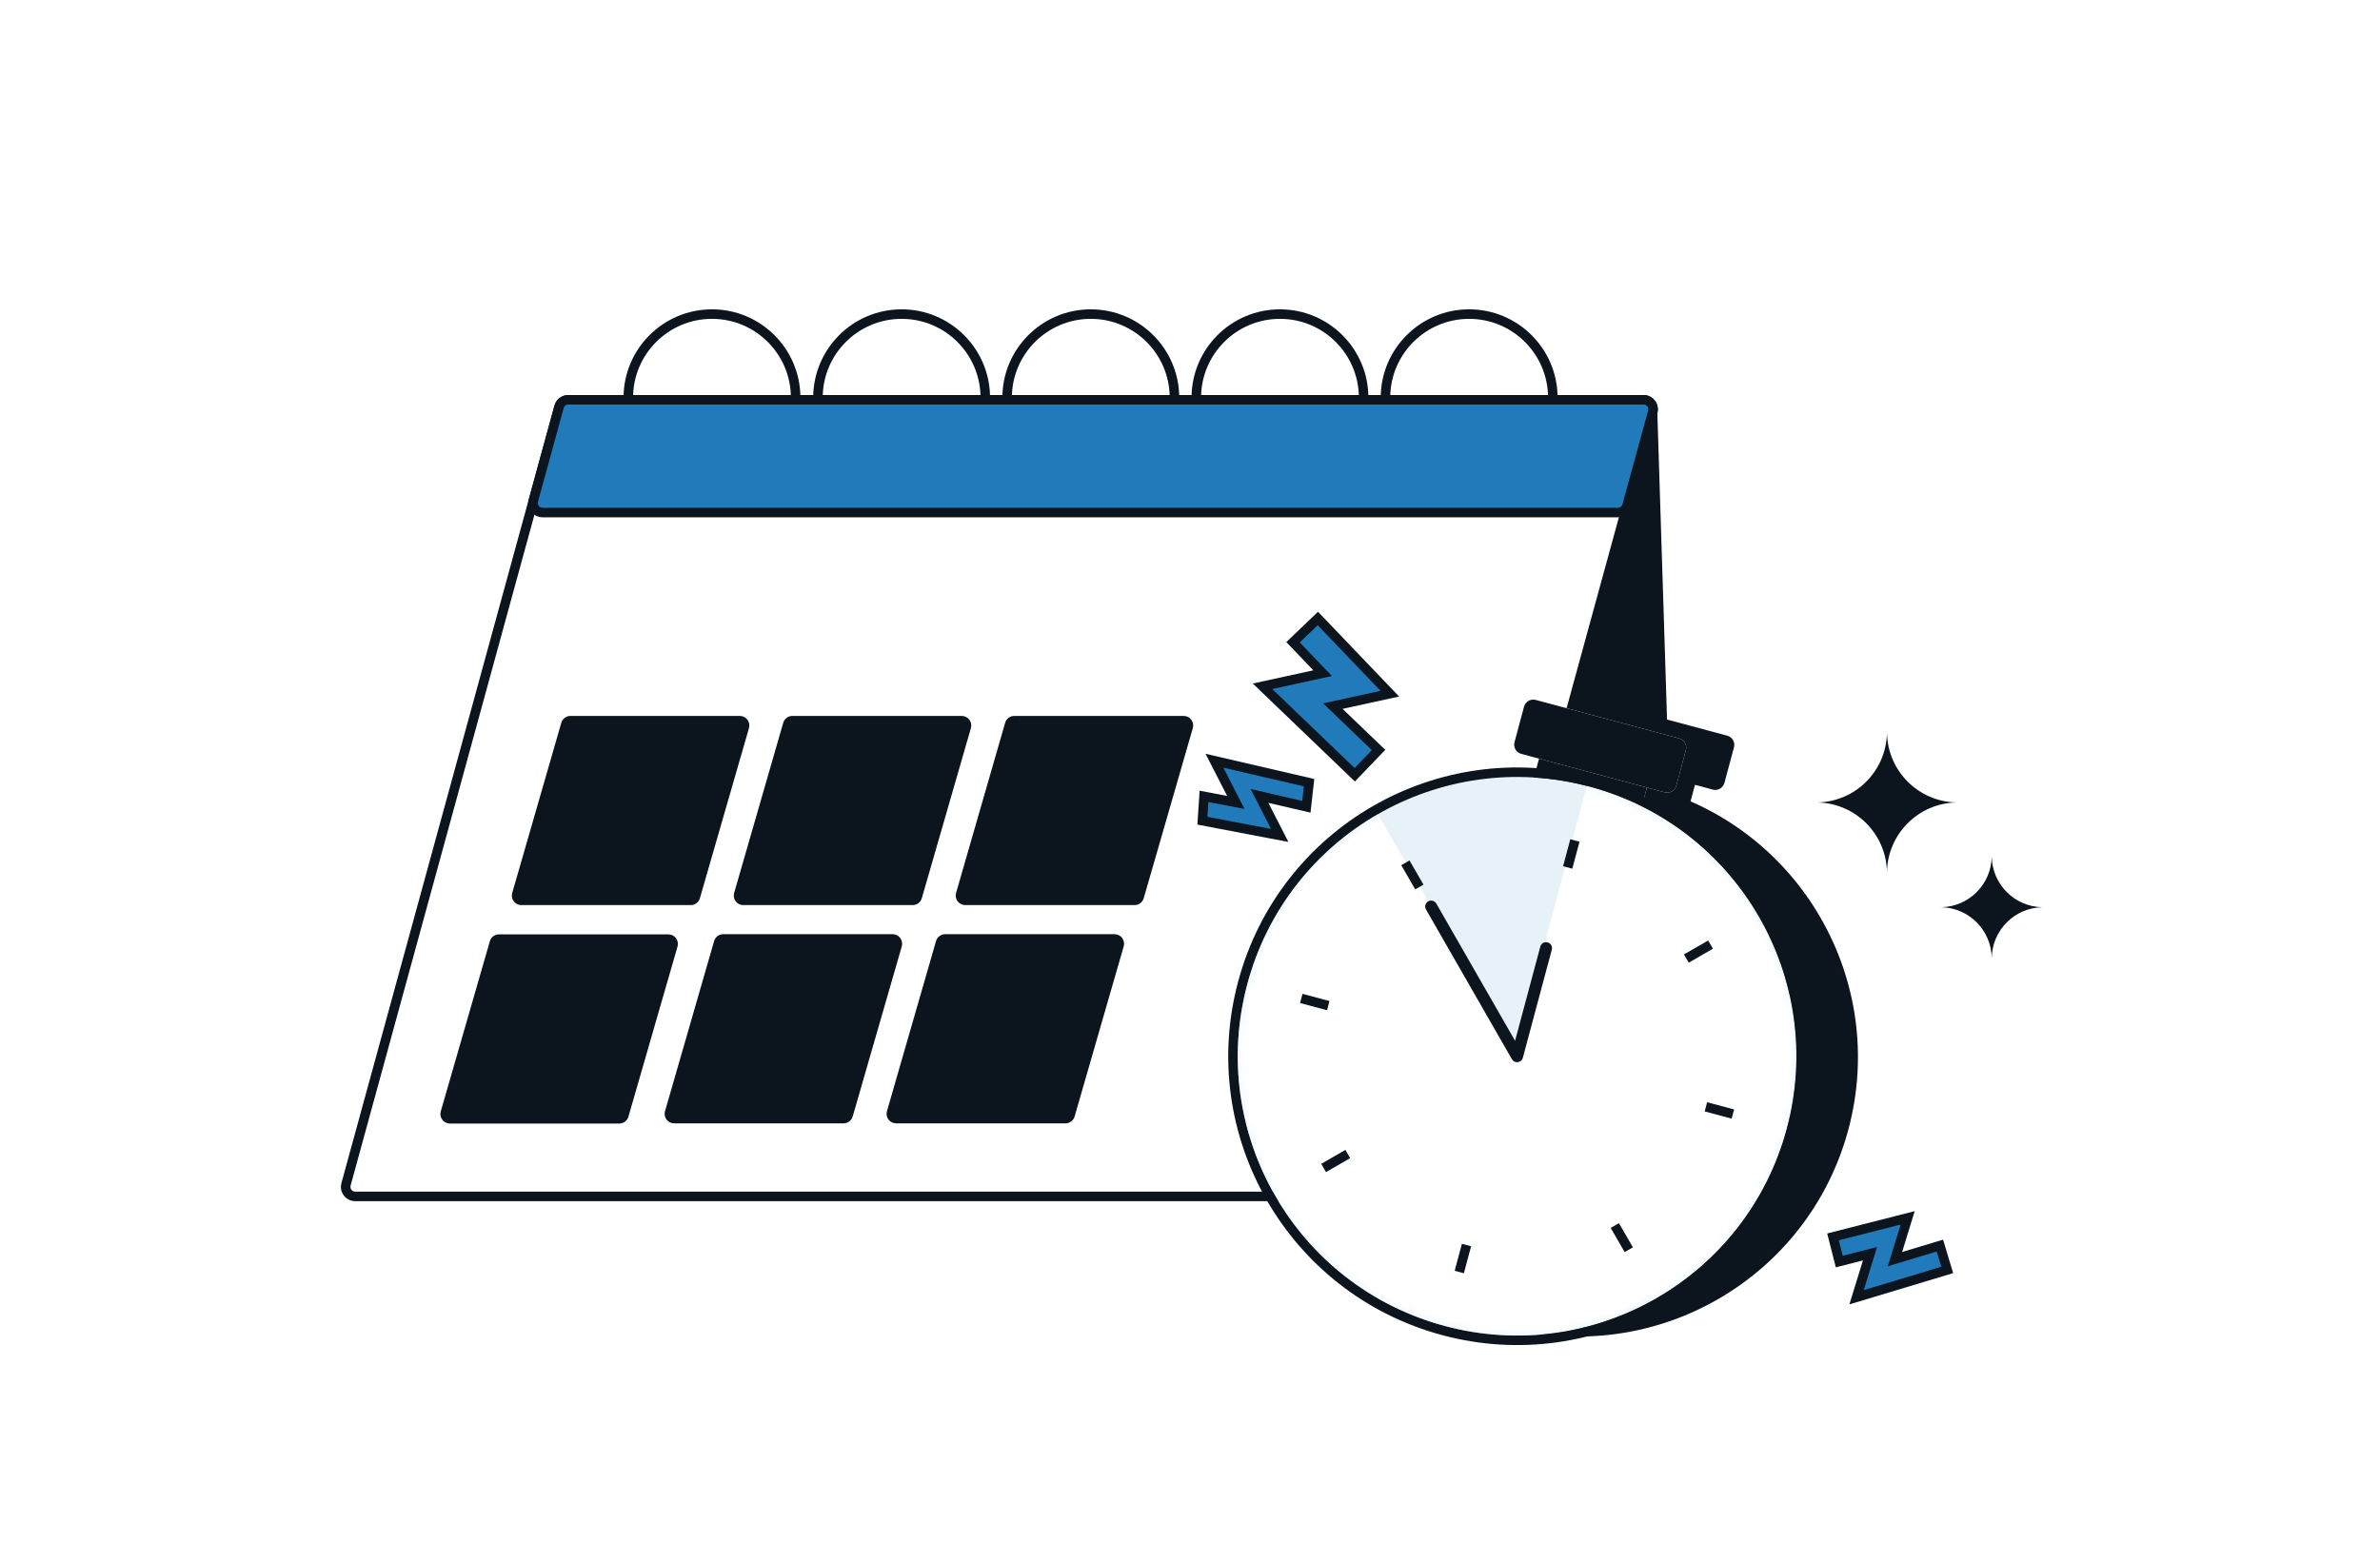 <svg width="300" height="197" viewBox="0 0 300 197" fill="none" xmlns="http://www.w3.org/2000/svg">
<rect width="300" height="197" fill="white"/>
<path d="M181.004 150.753H211.711L208.06 53.766L181.004 150.753Z" fill="#0C151D"/>
<path d="M208.328 51.912L181.471 149.939C181.328 150.46 180.854 150.821 180.314 150.821H44.773C43.981 150.821 43.406 150.068 43.615 149.304L70.472 51.277C70.615 50.756 71.088 50.395 71.629 50.395H207.17C207.962 50.395 208.537 51.148 208.328 51.912Z" fill="white"/>
<path fillRule="evenodd" clipRule="evenodd" d="M207.171 50.997C207.567 50.997 207.854 51.374 207.749 51.755L180.893 149.782C180.821 150.043 180.584 150.224 180.314 150.224H44.773C44.377 150.224 44.089 149.847 44.194 149.465L71.051 51.438C71.122 51.178 71.359 50.997 71.629 50.997H207.171ZM208.907 52.072C209.221 50.927 208.358 49.797 207.171 49.797H71.629C70.819 49.797 70.108 50.339 69.893 51.121L43.037 149.148C42.723 150.294 43.585 151.424 44.773 151.424H180.314C181.125 151.424 181.836 150.882 182.05 150.099L208.907 52.072Z" fill="#0C151D"/>
<path d="M208.327 51.912L205.087 63.727C204.944 64.249 204.47 64.61 203.93 64.61H68.388C67.597 64.61 67.022 63.857 67.231 63.093L70.471 51.277C70.614 50.756 71.088 50.395 71.628 50.395H207.169C207.961 50.395 208.536 51.148 208.327 51.912Z" fill="#217BBB"/>
<path fillRule="evenodd" clipRule="evenodd" d="M207.171 50.997C207.567 50.997 207.854 51.374 207.749 51.755L204.51 63.571C204.438 63.832 204.201 64.013 203.931 64.013H68.39C67.994 64.013 67.706 63.636 67.811 63.254L71.051 51.438C71.122 51.178 71.359 50.997 71.629 50.997H207.171ZM208.907 52.073C209.221 50.927 208.359 49.797 207.171 49.797H71.629C70.819 49.797 70.108 50.339 69.894 51.121L66.654 62.937C66.34 64.082 67.202 65.213 68.39 65.213H203.931C204.742 65.213 205.452 64.671 205.667 63.889L208.907 52.073Z" fill="#0C151D"/>
<path fillRule="evenodd" clipRule="evenodd" d="M212.037 150.806L208.907 52.018L207.707 52.056L210.837 150.844L212.037 150.806Z" fill="#0C151D"/>
<path d="M150.354 91.787C150.575 91.019 149.999 90.254 149.201 90.254H127.853C127.318 90.254 126.848 90.608 126.7 91.121L120.514 112.567C120.292 113.334 120.868 114.1 121.667 114.1H143.014C143.549 114.1 144.019 113.746 144.167 113.232L150.354 91.787Z" fill="#E6F2F7"/>
<path fillRule="evenodd" clipRule="evenodd" d="M127.853 91.454L149.201 91.454L143.014 112.9H121.667L127.853 91.454ZM149.201 90.254C149.999 90.254 150.575 91.019 150.354 91.787L144.167 113.232C144.019 113.746 143.549 114.1 143.014 114.1H121.667C120.868 114.1 120.292 113.334 120.514 112.567L126.7 91.121C126.848 90.608 127.318 90.254 127.853 90.254H149.201Z" fill="#0C151D"/>
<path d="M141.642 119.302C141.863 118.535 141.287 117.77 140.489 117.77H119.141C118.606 117.77 118.136 118.123 117.988 118.637L111.802 140.083C111.58 140.85 112.156 141.615 112.955 141.615H134.302C134.837 141.615 135.307 141.261 135.455 140.748L141.642 119.302Z" fill="#E6F2F7"/>
<path fillRule="evenodd" clipRule="evenodd" d="M119.141 118.97L140.489 118.97L134.302 140.415H112.955L119.141 118.97ZM140.489 117.77C141.287 117.77 141.863 118.535 141.642 119.302L135.455 140.748C135.307 141.261 134.837 141.615 134.302 141.615H112.955C112.156 141.615 111.58 140.85 111.802 140.083L117.988 118.637C118.136 118.123 118.606 117.77 119.141 117.77H140.489Z" fill="#0C151D"/>
<path d="M122.381 91.787C122.602 91.019 122.026 90.254 121.228 90.254H99.88C99.346 90.254 98.875 90.608 98.727 91.121L92.541 112.567C92.32 113.334 92.895 114.1 93.694 114.1H115.042C115.576 114.1 116.047 113.746 116.195 113.232L122.381 91.787Z" fill="#E6F2F7"/>
<path fillRule="evenodd" clipRule="evenodd" d="M99.88 91.454L121.228 91.454L115.042 112.9H93.694L99.88 91.454ZM121.228 90.254C122.026 90.254 122.602 91.019 122.381 91.787L116.195 113.232C116.047 113.746 115.576 114.1 115.042 114.1H93.694C92.895 114.1 92.32 113.334 92.541 112.567L98.727 91.121C98.875 90.608 99.346 90.254 99.88 90.254H121.228Z" fill="#0C151D"/>
<path d="M113.668 119.302C113.889 118.535 113.314 117.77 112.515 117.77H91.167C90.633 117.77 90.162 118.123 90.014 118.637L83.828 140.083C83.607 140.85 84.183 141.615 84.981 141.615H106.329C106.863 141.615 107.334 141.261 107.482 140.748L113.668 119.302Z" fill="#E6F2F7"/>
<path fillRule="evenodd" clipRule="evenodd" d="M91.167 118.97L112.515 118.97L106.329 140.415H84.981L91.167 118.97ZM112.515 117.77C113.314 117.77 113.889 118.535 113.668 119.302L107.482 140.748C107.334 141.261 106.863 141.615 106.329 141.615H84.981C84.183 141.615 83.607 140.85 83.828 140.083L90.014 118.637C90.162 118.123 90.633 117.77 91.167 117.77H112.515Z" fill="#0C151D"/>
<path d="M94.407 91.787C94.629 91.019 94.053 90.254 93.254 90.254H71.906C71.372 90.254 70.902 90.608 70.754 91.121L64.567 112.567C64.346 113.334 64.922 114.1 65.72 114.1H87.068C87.603 114.1 88.073 113.746 88.221 113.232L94.407 91.787Z" fill="#E6F2F7"/>
<path fillRule="evenodd" clipRule="evenodd" d="M71.906 91.454L93.254 91.454L87.068 112.9H65.72L71.906 91.454ZM93.254 90.254C94.053 90.254 94.629 91.019 94.407 91.787L88.221 113.232C88.073 113.746 87.603 114.1 87.068 114.1H65.72C64.922 114.1 64.346 113.334 64.567 112.567L70.754 91.121C70.902 90.608 71.372 90.254 71.906 90.254H93.254Z" fill="#0C151D"/>
<path d="M85.4 119.326C85.622 118.558 85.046 117.793 84.248 117.793H62.9C62.365 117.793 61.895 118.147 61.747 118.66L55.56 140.106C55.339 140.873 55.915 141.639 56.713 141.639H78.061C78.596 141.639 79.066 141.285 79.214 140.771L85.4 119.326Z" fill="#E6F2F7"/>
<path fillRule="evenodd" clipRule="evenodd" d="M62.9 118.993L84.248 118.993L78.061 140.439H56.713L62.9 118.993ZM84.248 117.793C85.046 117.793 85.622 118.558 85.4 119.326L79.214 140.771C79.066 141.285 78.596 141.639 78.061 141.639H56.713C55.915 141.639 55.339 140.873 55.56 140.106L61.747 118.66C61.895 118.147 62.365 117.793 62.9 117.793H84.248Z" fill="#0C151D"/>
<path fillRule="evenodd" clipRule="evenodd" d="M185.187 40.196C190.681 40.196 195.134 44.65 195.134 50.143H196.334C196.334 43.987 191.343 38.996 185.187 38.996C179.03 38.996 174.04 43.987 174.04 50.143H175.24C175.24 44.65 179.693 40.196 185.187 40.196Z" fill="#0C151D"/>
<path fillRule="evenodd" clipRule="evenodd" d="M137.495 40.196C142.989 40.196 147.443 44.65 147.443 50.143H148.643C148.643 43.987 143.652 38.996 137.495 38.996C131.339 38.996 126.348 43.987 126.348 50.143H127.548C127.548 44.65 132.002 40.196 137.495 40.196Z" fill="#0C151D"/>
<path fillRule="evenodd" clipRule="evenodd" d="M161.34 40.196C166.834 40.196 171.287 44.65 171.287 50.143H172.487C172.487 43.987 167.497 38.996 161.34 38.996C155.184 38.996 150.193 43.987 150.193 50.143H151.393C151.393 44.65 155.847 40.196 161.34 40.196Z" fill="#0C151D"/>
<path fillRule="evenodd" clipRule="evenodd" d="M113.65 40.196C119.143 40.196 123.597 44.65 123.597 50.143H124.797C124.797 43.987 119.806 38.996 113.65 38.996C107.493 38.996 102.503 43.987 102.503 50.143H103.703C103.703 44.65 108.156 40.196 113.65 40.196Z" fill="#0C151D"/>
<path fillRule="evenodd" clipRule="evenodd" d="M89.746 40.196C95.239 40.196 99.693 44.65 99.693 50.143H100.893C100.893 43.987 95.902 38.996 89.746 38.996C83.589 38.996 78.598 43.987 78.598 50.143H79.798C79.798 44.65 84.252 40.196 89.746 40.196Z" fill="#0C151D"/>
<path fillRule="evenodd" clipRule="evenodd" d="M237.851 92.401C237.76 97.202 233.881 101.076 229.078 101.16L229.078 101.161C233.889 101.245 237.773 105.133 237.851 109.945L237.854 109.945C237.932 105.134 241.813 101.247 246.623 101.161L246.623 101.16C241.822 101.073 237.946 97.2 237.855 92.401L237.851 92.401Z" fill="#0C151D"/>
<path fillRule="evenodd" clipRule="evenodd" d="M251.058 107.998C250.993 111.49 248.172 114.309 244.679 114.37L244.679 114.371C248.177 114.432 251.001 117.259 251.058 120.758L251.06 120.758C251.117 117.259 253.941 114.433 257.439 114.371L257.439 114.37C253.946 114.308 251.125 111.49 251.06 107.998L251.058 107.998Z" fill="#0C151D"/>
<path d="M200.2 94.753C200.372 94.113 201.03 93.733 201.67 93.904L212.952 96.927C213.592 97.099 213.972 97.757 213.8 98.397L213.055 101.179C212.883 101.819 212.225 102.199 211.585 102.027L200.303 99.004C199.663 98.833 199.283 98.175 199.455 97.535L200.2 94.753Z" fill="#0C151D"/>
<path d="M198.168 88.745C198.339 88.105 198.997 87.725 199.638 87.897L217.72 92.742C218.36 92.913 218.74 93.571 218.568 94.211L217.367 98.693C217.196 99.333 216.538 99.713 215.898 99.542L197.816 94.697C197.175 94.525 196.795 93.867 196.967 93.227L198.168 88.745Z" fill="#0C151D"/>
<path fillRule="evenodd" clipRule="evenodd" d="M189.878 167.279C208.656 172.311 227.958 161.167 232.989 142.389C238.021 123.611 226.877 104.31 208.099 99.278C208.085 99.275 208.071 99.271 208.057 99.267L199.599 97.001L199.312 98.072C183.636 97.917 169.233 108.326 164.988 124.169C160.743 140.011 168.012 156.227 181.665 163.931L181.378 165.002L189.878 167.279C189.878 167.279 189.878 167.279 189.878 167.279Z" fill="#0C151D"/>
<path d="M194.14 95.093C194.311 94.453 194.969 94.073 195.609 94.244L206.891 97.267C207.531 97.439 207.911 98.097 207.74 98.737L206.994 101.519C206.823 102.159 206.165 102.539 205.525 102.367L194.243 99.344C193.603 99.173 193.223 98.515 193.394 97.875L194.14 95.093Z" fill="white"/>
<path fillRule="evenodd" clipRule="evenodd" d="M206.581 98.426L195.299 95.403L194.553 98.185L205.835 101.208L206.581 98.426ZM195.609 94.244C194.969 94.073 194.311 94.453 194.14 95.093L193.394 97.875C193.223 98.515 193.603 99.173 194.243 99.344L205.525 102.367C206.165 102.539 206.823 102.159 206.994 101.519L207.74 98.737C207.911 98.097 207.531 97.439 206.891 97.267L195.609 94.244Z" fill="#0C151D"/>
<path d="M192.106 89.085C192.278 88.445 192.936 88.065 193.576 88.236L211.658 93.082C212.298 93.253 212.678 93.911 212.507 94.551L211.306 99.033C211.134 99.673 210.476 100.053 209.836 99.882L191.754 95.037C191.114 94.865 190.734 94.207 190.905 93.567L192.106 89.085Z" fill="white"/>
<path fillRule="evenodd" clipRule="evenodd" d="M211.348 94.241L193.266 89.395L192.065 93.877L210.147 98.722L211.348 94.241ZM193.576 88.236C192.936 88.065 192.278 88.445 192.106 89.085L190.905 93.567C190.734 94.207 191.114 94.865 191.754 95.037L209.836 99.882C210.476 100.053 211.134 99.673 211.306 99.033L212.507 94.551C212.678 93.911 212.298 93.253 211.658 93.082L193.576 88.236Z" fill="#0C151D"/>
<path d="M225.23 142.268C220.198 161.046 200.897 172.19 182.119 167.158C163.341 162.127 152.197 142.825 157.228 124.047C162.26 105.269 181.561 94.126 200.339 99.157C219.117 104.189 230.261 123.49 225.23 142.268Z" fill="#E6F2F7"/>
<path fillRule="evenodd" clipRule="evenodd" d="M226.389 142.58C221.185 161.998 201.226 173.522 181.808 168.318C162.39 163.115 150.866 143.156 156.069 123.738C161.272 104.32 181.232 92.796 200.65 97.999C220.068 103.202 231.592 123.162 226.389 142.58ZM182.118 167.159C200.896 172.191 220.198 161.047 225.229 142.269C230.261 123.491 219.117 104.19 200.339 99.158C181.561 94.127 162.26 105.27 157.228 124.048C152.197 142.826 163.34 162.128 182.118 167.159Z" fill="#0C151D"/>
<mask id="mask0_5401_154084" style="mask-type:alpha" maskUnits="userSpaceOnUse" x="156" y="97" width="71" height="72">
<path d="M225.231 142.268C220.199 161.046 200.898 172.19 182.12 167.158C163.342 162.127 152.198 142.825 157.229 124.047C162.261 105.269 181.562 94.126 200.34 99.157C219.118 104.189 230.262 123.49 225.231 142.268Z" fill="#E6F2F7"/>
</mask>
<g mask="url(#mask0_5401_154084)">
<path fillRule="evenodd" clipRule="evenodd" d="M197.075 110.073L190.9 133.119L181.769 116.652L173.682 102.644C165.855 107.145 159.751 114.638 157.229 124.047C152.198 142.825 163.342 162.127 182.12 167.158C200.898 172.19 220.199 161.046 225.231 142.268C230.262 123.49 219.118 104.189 200.34 99.157C200.234 99.129 200.128 99.101 200.022 99.074L197.075 110.073Z" fill="white"/>
</g>
<path fillRule="evenodd" clipRule="evenodd" d="M197.027 109.201L197.938 105.801L199.098 106.111L198.187 109.511L197.027 109.201Z" fill="#0C151D"/>
<path fillRule="evenodd" clipRule="evenodd" d="M183.362 160.201L184.273 156.801L185.433 157.111L184.522 160.511L183.362 160.201Z" fill="#0C151D"/>
<path fillRule="evenodd" clipRule="evenodd" d="M215.185 138.952L218.585 139.863L218.274 141.022L214.874 140.111L215.185 138.952Z" fill="#0C151D"/>
<path fillRule="evenodd" clipRule="evenodd" d="M164.183 125.288L167.583 126.199L167.272 127.358L163.872 126.447L164.183 125.288Z" fill="#0C151D"/>
<path fillRule="evenodd" clipRule="evenodd" d="M212.267 120.319L215.315 118.559L215.915 119.598L212.867 121.358L212.267 120.319Z" fill="#0C151D"/>
<path fillRule="evenodd" clipRule="evenodd" d="M166.541 146.721L169.59 144.961L170.19 146L167.141 147.76L166.541 146.721Z" fill="#0C151D"/>
<path fillRule="evenodd" clipRule="evenodd" d="M204.067 154.198L205.827 157.246L204.788 157.846L203.028 154.798L204.067 154.198Z" fill="#0C151D"/>
<path fillRule="evenodd" clipRule="evenodd" d="M177.669 108.471L179.429 111.52L178.389 112.12L176.629 109.071L177.669 108.471Z" fill="#0C151D"/>
<path fillRule="evenodd" clipRule="evenodd" d="M180.025 113.631C180.385 113.425 180.843 113.549 181.049 113.909L190.975 131.21L194.159 119.33C194.266 118.93 194.677 118.692 195.077 118.8C195.477 118.907 195.715 119.318 195.607 119.718L191.954 133.354C191.875 133.648 191.627 133.865 191.326 133.904C191.025 133.943 190.73 133.797 190.579 133.533L179.748 114.655C179.542 114.296 179.666 113.837 180.025 113.631Z" fill="#0C151D"/>
<path fillRule="evenodd" clipRule="evenodd" d="M231.048 155.931L240.462 153.53L238.859 158.733L244.522 157.027L245.447 160.098L234.022 163.539L235.713 158.05L231.841 159.038L231.048 155.931Z" fill="#217BBB"/>
<path fillRule="evenodd" clipRule="evenodd" d="M230.318 155.496L241.35 152.682L239.764 157.832L244.924 156.277L246.195 160.497L233.118 164.436L234.825 158.894L231.408 159.766L230.318 155.496ZM231.778 156.362L232.274 158.307L236.602 157.203L234.927 162.638L244.7 159.694L244.121 157.772L237.954 159.63L239.573 154.373L231.778 156.362Z" fill="#0C151D"/>
<path fillRule="evenodd" clipRule="evenodd" d="M166.117 77.968L175.187 87.448L168.003 89.014L173.767 94.544L170.769 97.669L159.141 86.514L166.719 84.862L162.988 80.962L166.117 77.968Z" fill="#217BBB"/>
<path fillRule="evenodd" clipRule="evenodd" d="M166.135 77.121L176.359 87.808L169.23 89.362L174.614 94.528L170.785 98.519L157.913 86.169L165.545 84.505L162.139 80.945L166.135 77.121ZM166.097 78.818L163.835 80.983L167.891 85.222L160.368 86.862L170.75 96.822L172.918 94.563L166.775 88.669L174.013 87.091L166.097 78.818Z" fill="#0C151D"/>
<path fillRule="evenodd" clipRule="evenodd" d="M151.564 103.461L161.31 105.319L158.756 100.333L164.668 101.706L165.008 98.668L153.082 95.9L155.776 101.159L151.768 100.394L151.564 103.461Z" fill="#217BBB"/>
<path fillRule="evenodd" clipRule="evenodd" d="M150.931 103.952L162.404 106.14L159.879 101.211L165.189 102.444L165.664 98.205L151.959 95.024L154.683 100.34L151.214 99.679L150.931 103.952ZM152.198 102.972L152.322 101.112L156.871 101.979L154.206 96.777L164.353 99.132L164.147 100.97L157.633 99.458L160.216 104.501L152.198 102.972Z" fill="#0C151D"/>
</svg>
